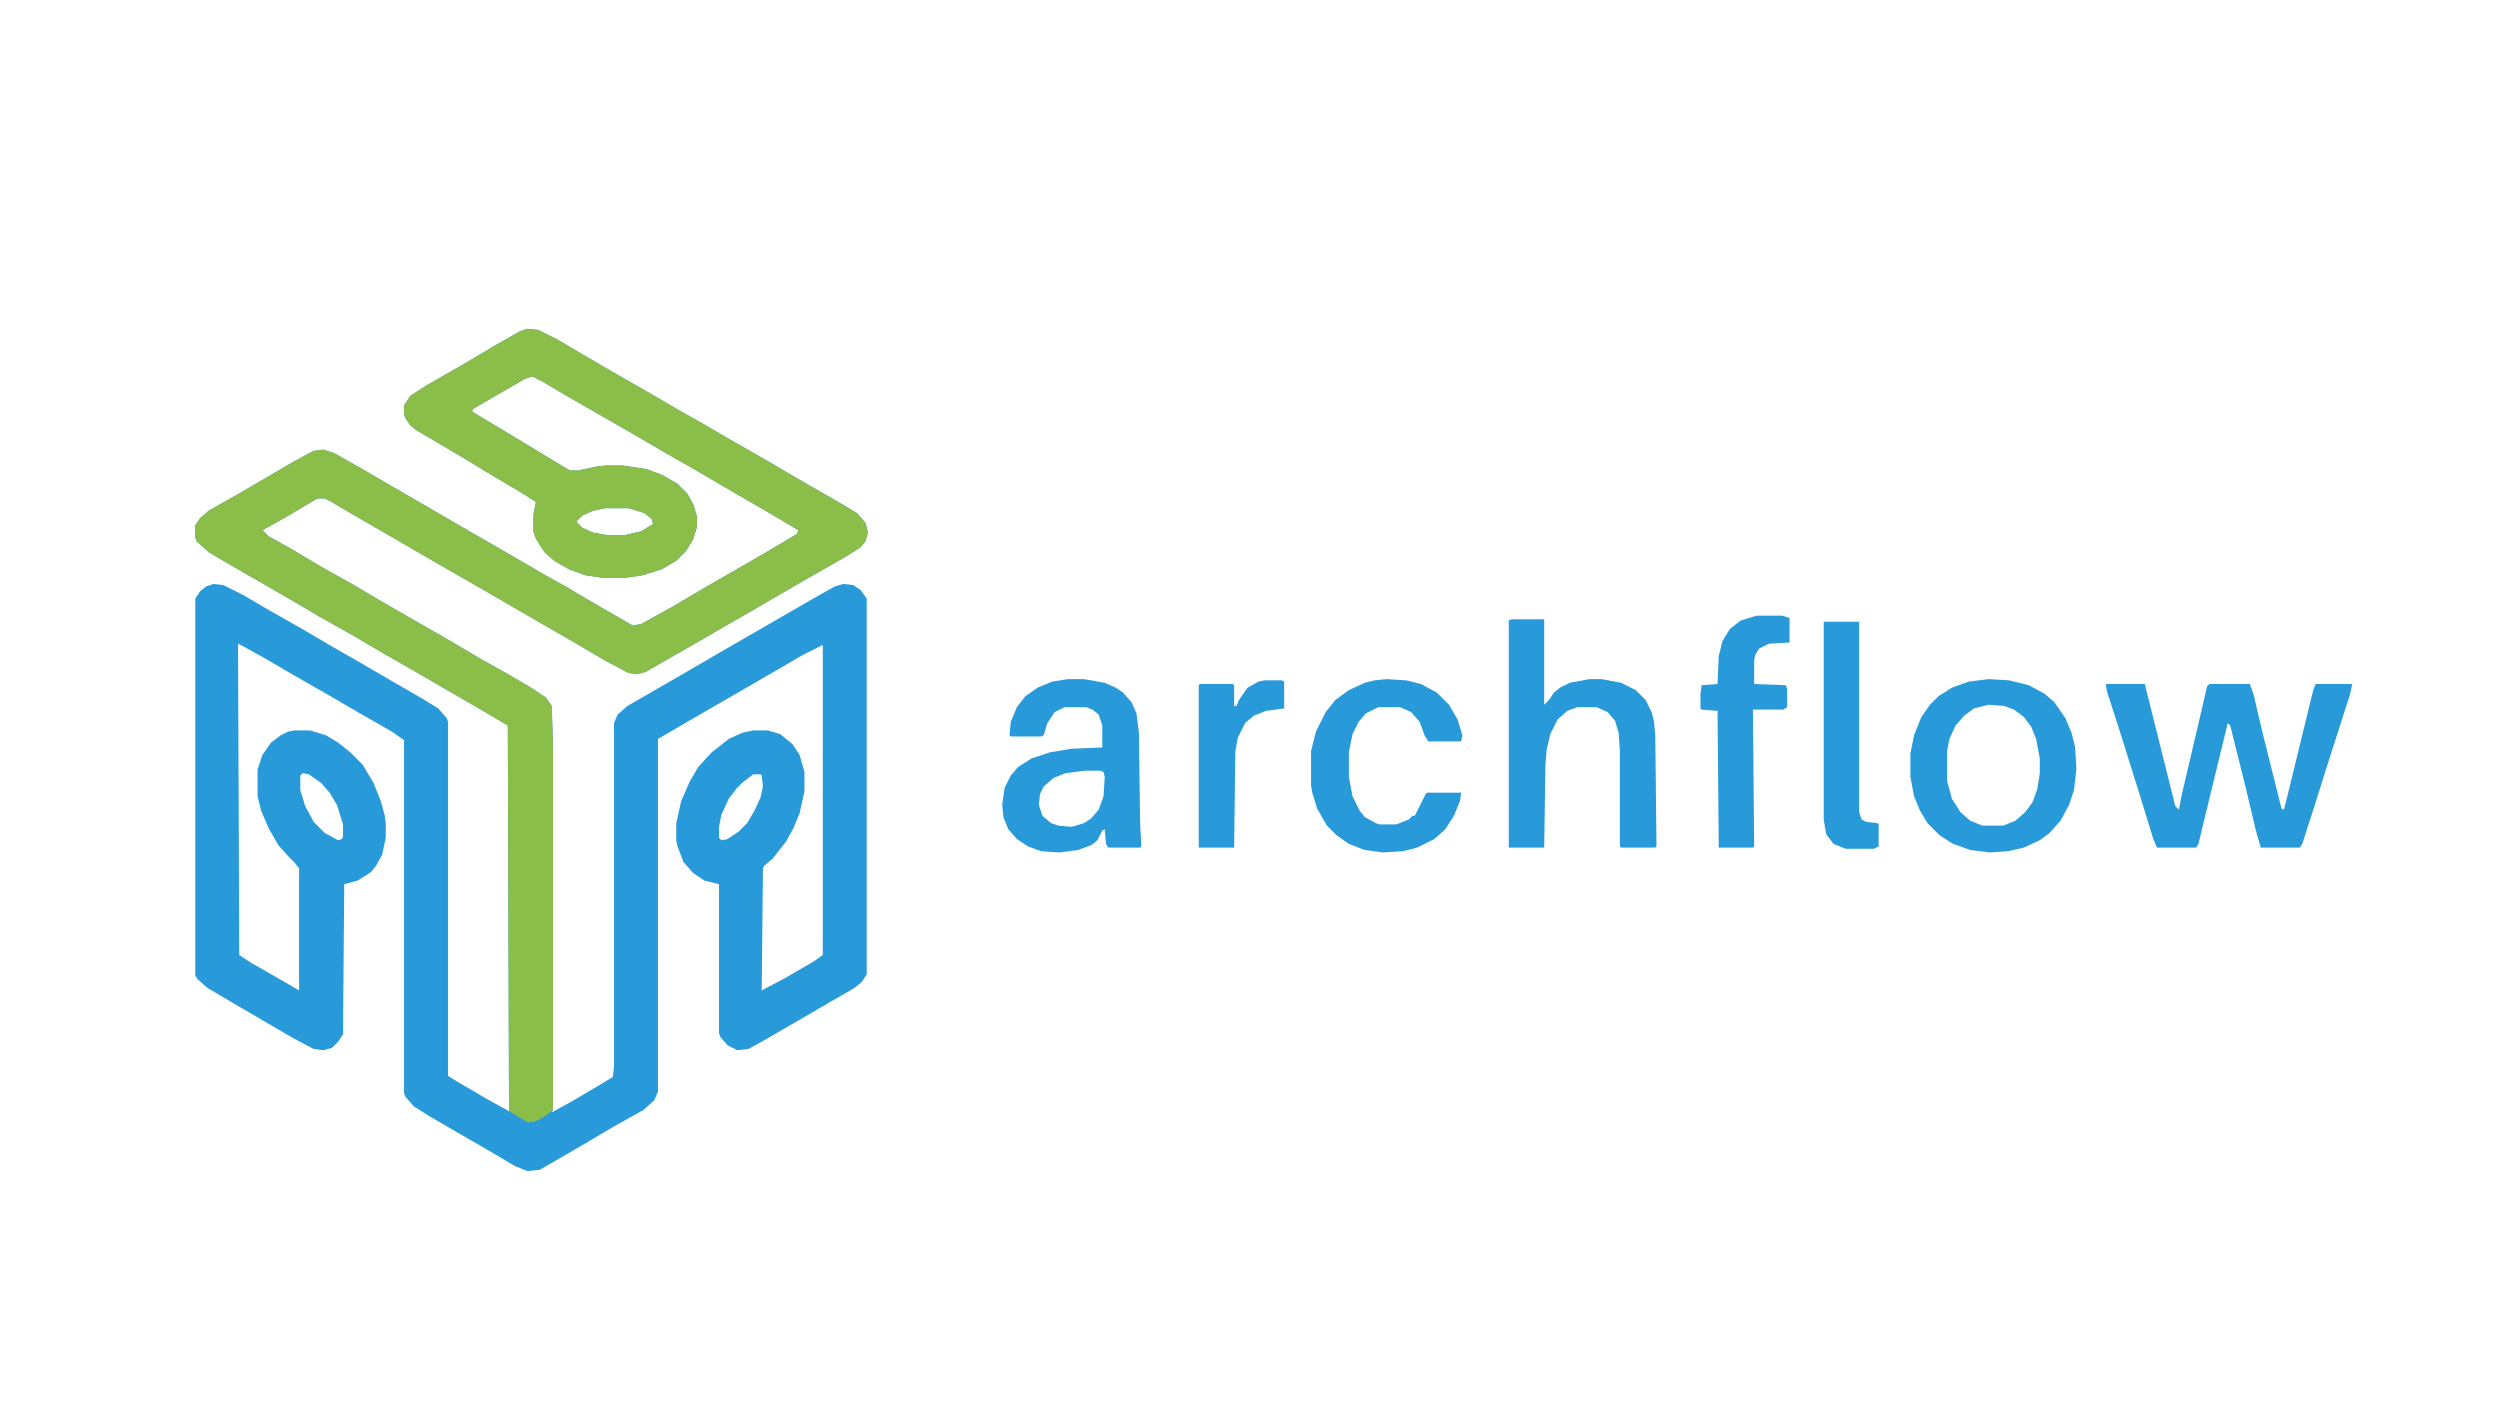 <?xml version="1.0" encoding="UTF-8"?>
<svg version="1.1" viewBox="0 0 2048 1153" width="845" height="476" xmlns="http://www.w3.org/2000/svg">
<path transform="translate(432,269)" d="m0 0 9 1 16 8 22 13 24 14 28 16 24 14 23 13 24 14 28 16 29 17 28 16 15 9 7 8 2 8-2 7-4 5-11 7-28 16-26 15-24 14-21 12-24 14-42 24-7 2-7-1-19-10-22-13-52-30-24-14-28-16-26-15-24-14-26-15-24-14-4-2h-6l-27 16-18 10 5 5 18 10 27 16 25 14 22 13 26 15 28 16 27 16 25 14 17 10 12 8 5 7 1 33v298l-1 2 18-10 22-13 10-6 1-8v-282l3-7 8-7 52-30 24-14 78-45 16-9 7-2 8 1 6 4 5 7v308l-4 6-6 5-26 15-24 14-26 15-11 6-9 1-8-4-6-7-1-3v-122l-12-3-9-6-8-9-5-13-1-5v-14l4-18 7-16 7-12 11-12 14-11 11-5 9-2h12l10 3 10 8 6 9 4 14v16l-4 18-5 12-6 11-11 14-7 6-1 2-1 100 19-10 24-14 7-5v-254l-16 8-24 14-71 41-24 14v289l-3 7-9 8-25 14-22 13-24 14-14 8-10 1-10-4-22-13-26-15-24-14-11-7-7-8-1-3v-289l-10-7-28-16-24-14-28-16-24-14-18-10-4-2 1 255 9 6 21 12 19 11v-100l-4-5-5-5-8-9-8-14-6-14-3-12v-22l4-12 7-10 8-6 6-3 5-1h13l13 4 10 6 10 8 10 10 9 15 6 15 3 11 1 7v12l-3 14-5 9-4 5-11 7-11 3-1 123-4 6-5 5-7 2-8-1-17-9-48-28-22-13-8-7-2-3v-309l4-6 5-4 6-2 8 1 16 8 24 14 23 13 29 17 21 12 24 14 26 15 13 8 7 8 1 3v290l8 5 24 14 18 10-1-316-22-13-26-15-24-14-28-16-29-17-25-14-22-13-52-30-17-10-10-9-1-3v-10l4-6 7-6 23-13 48-28 15-8 8-1 9 3 23 13 24 14 26 15 24 14 52 30 24 14 18 10 15 9 26 15 12 7 7-1 27-15 22-13 52-30 27-16 1-3-27-16-26-15-29-17-28-16-24-14-26-15-28-16-22-13-8-4-6 2-26 15-17 10v2l35 21 28 17 15 9 2 1h7l14-3 8-1h14l20 3 13 5 12 7 8 8 5 9 3 10v8l-3 10-6 10-8 8-12 7-16 5-14 2h-18l-14-2-14-5-12-7-8-7-7-11-2-6v-14l2-10-9-6-32-19-13-8-44-26-5-4-4-6-1-3v-7l5-8 14-9 28-16 27-16 21-12zm64 147-10 2-9 4-5 5 5 5 9 4 11 2h15l13-3 10-6-1-4-6-5-13-4zm-248 217-2 2v12l4 13 7 13 9 9 11 6 3-1 1-2v-10l-5-16-6-10-7-8-10-7zm369 1-9 7-5 5-6 8-6 13-2 10v9l2 2 5-1 9-6 7-7 6-10 5-11 2-9-1-9-1-1z" fill="#289ADA"/>
<path transform="translate(432,269)" d="m0 0 9 1 16 8 22 13 24 14 28 16 24 14 23 13 24 14 28 16 29 17 28 16 15 9 7 8 2 8-2 7-4 5-11 7-28 16-26 15-24 14-21 12-24 14-42 24-7 2-7-1-19-10-22-13-52-30-24-14-28-16-26-15-24-14-26-15-24-14-4-2h-6l-27 16-18 10 5 5 18 10 27 16 25 14 22 13 26 15 28 16 27 16 25 14 17 10 12 8 5 7 1 33v298l-8 6-8 4h-5l-15-9-1-316-22-13-26-15-24-14-28-16-29-17-25-14-22-13-52-30-17-10-10-9-1-3v-10l4-6 7-6 23-13 48-28 15-8 8-1 9 3 23 13 24 14 26 15 24 14 52 30 24 14 18 10 15 9 26 15 12 7 7-1 27-15 22-13 52-30 27-16 1-3-27-16-26-15-29-17-28-16-24-14-26-15-28-16-22-13-8-4-6 2-26 15-17 10v2l35 21 28 17 15 9 2 1h7l14-3 8-1h14l20 3 13 5 12 7 8 8 5 9 3 10v8l-3 10-6 10-8 8-12 7-16 5-14 2h-18l-14-2-14-5-12-7-8-7-7-11-2-6v-14l2-10-9-6-32-19-13-8-44-26-5-4-4-6-1-3v-7l5-8 14-9 28-16 27-16 21-12zm64 147-10 2-9 4-5 5 5 5 9 4 11 2h15l13-3 10-6-1-4-6-5-13-4z" fill="#8BBD49"/>
<path transform="translate(1725,560)" d="m0 0h32l25 100 3 3 2-11 15-64 6-26 2-2h33l3 8 7 30 16 64 2 1 4-16 20-82 2-5h30l-2 9-18 56-11 35-10 31-2 3h-32l-4-14-9-38-12-48-2-2-19 78-5 21-2 3h-32l-3-7-12-39-16-51-10-31z" fill="#289ADA"/>
<path transform="translate(1238,507)" d="m0 0h27v70l4-4 4-6 5-4 8-4 16-3h10l16 3 12 6 8 8 5 10 2 8 1 11 1 91-1 1h-28l-1-1v-78l-1-15-3-10-6-7-9-4h-16l-8 3-8 7-6 12-3 13-1 12-1 68h-29v-186z" fill="#289ADA"/>
<path transform="translate(875,556)" d="m0 0h13l17 3 9 4 6 4 7 8 4 9 2 16 1 74 1 19-1 1h-26l-2-3-1-12-2 1-4 8-5 4-11 4-15 2-15-1-11-4-9-6-7-8-4-10-1-10 2-14 5-10 6-7 11-7 15-5 18-3 25-1v-18l-3-9-5-4-5-2h-18l-8 4-6 9-3 10-2 1h-25l-1-1 1-11 5-12 7-9 10-7 12-5zm14 75-16 2-10 4-8 7-3 6-1 9 3 9 7 6 6 2 11 1 10-3 6-4 6-7 4-11 1-16-1-4-3-1z" fill="#289ADA"/>
<path transform="translate(1629,556)" d="m0 0 17 1 16 4 13 7 8 7 9 13 5 12 3 12 1 18-2 17-4 12-7 13-9 10-8 6-13 6-13 3-15 1-16-2-14-5-11-7-10-10-6-10-5-12-3-16v-19l3-15 6-15 7-10 7-7 11-7 14-5zm0 21-12 3-8 6-7 8-5 11-2 10v24l4 15 7 11 8 7 10 4h17l10-4 8-7 6-8 4-11 2-13v-12l-3-16-4-10-6-8-8-6-8-3z" fill="#289ADA"/>
<path transform="translate(1136,556)" d="m0 0 16 1 12 3 13 7 10 10 7 12 4 13-1 5h-27l-3-5-4-11-7-8-9-4h-18l-10 5-6 7-5 10-3 15v20l3 16 6 12 4 5 9 5 3 1h14l10-4 3-3h2l9-18 1-1h28l-1 7-5 12-7 11-9 8-14 7-12 3-16 1-15-2-13-5-10-7-8-8-8-14-4-13-1-6v-28l4-16 8-16 8-10 11-8 13-6 8-2z" fill="#289ADA"/>
<path transform="translate(1439,504)" d="m0 0h21l6 2v20l-17 1-8 4-3 5-1 4v20l26 1 1 3v15l-3 2h-25l1 112-1 1h-28l-1-112-13-1-1-1v-12l1-7 13-1 1-23 3-12 6-10 9-7z" fill="#289ADA"/>
<path transform="translate(1494,509)" d="m0 0h29v156l2 6 4 2 9 1 1 1v18l-4 2h-23l-10-4-6-8-2-12z" fill="#289ADA"/>
<path transform="translate(1036,557)" d="m0 0h14l2 1v22l-15 2-10 4-7 6-6 12-2 11-1 79h-29v-133l1-1h27l1 1v17h2l2-5 7-10 9-5z" fill="#289ADA"/>
</svg>
